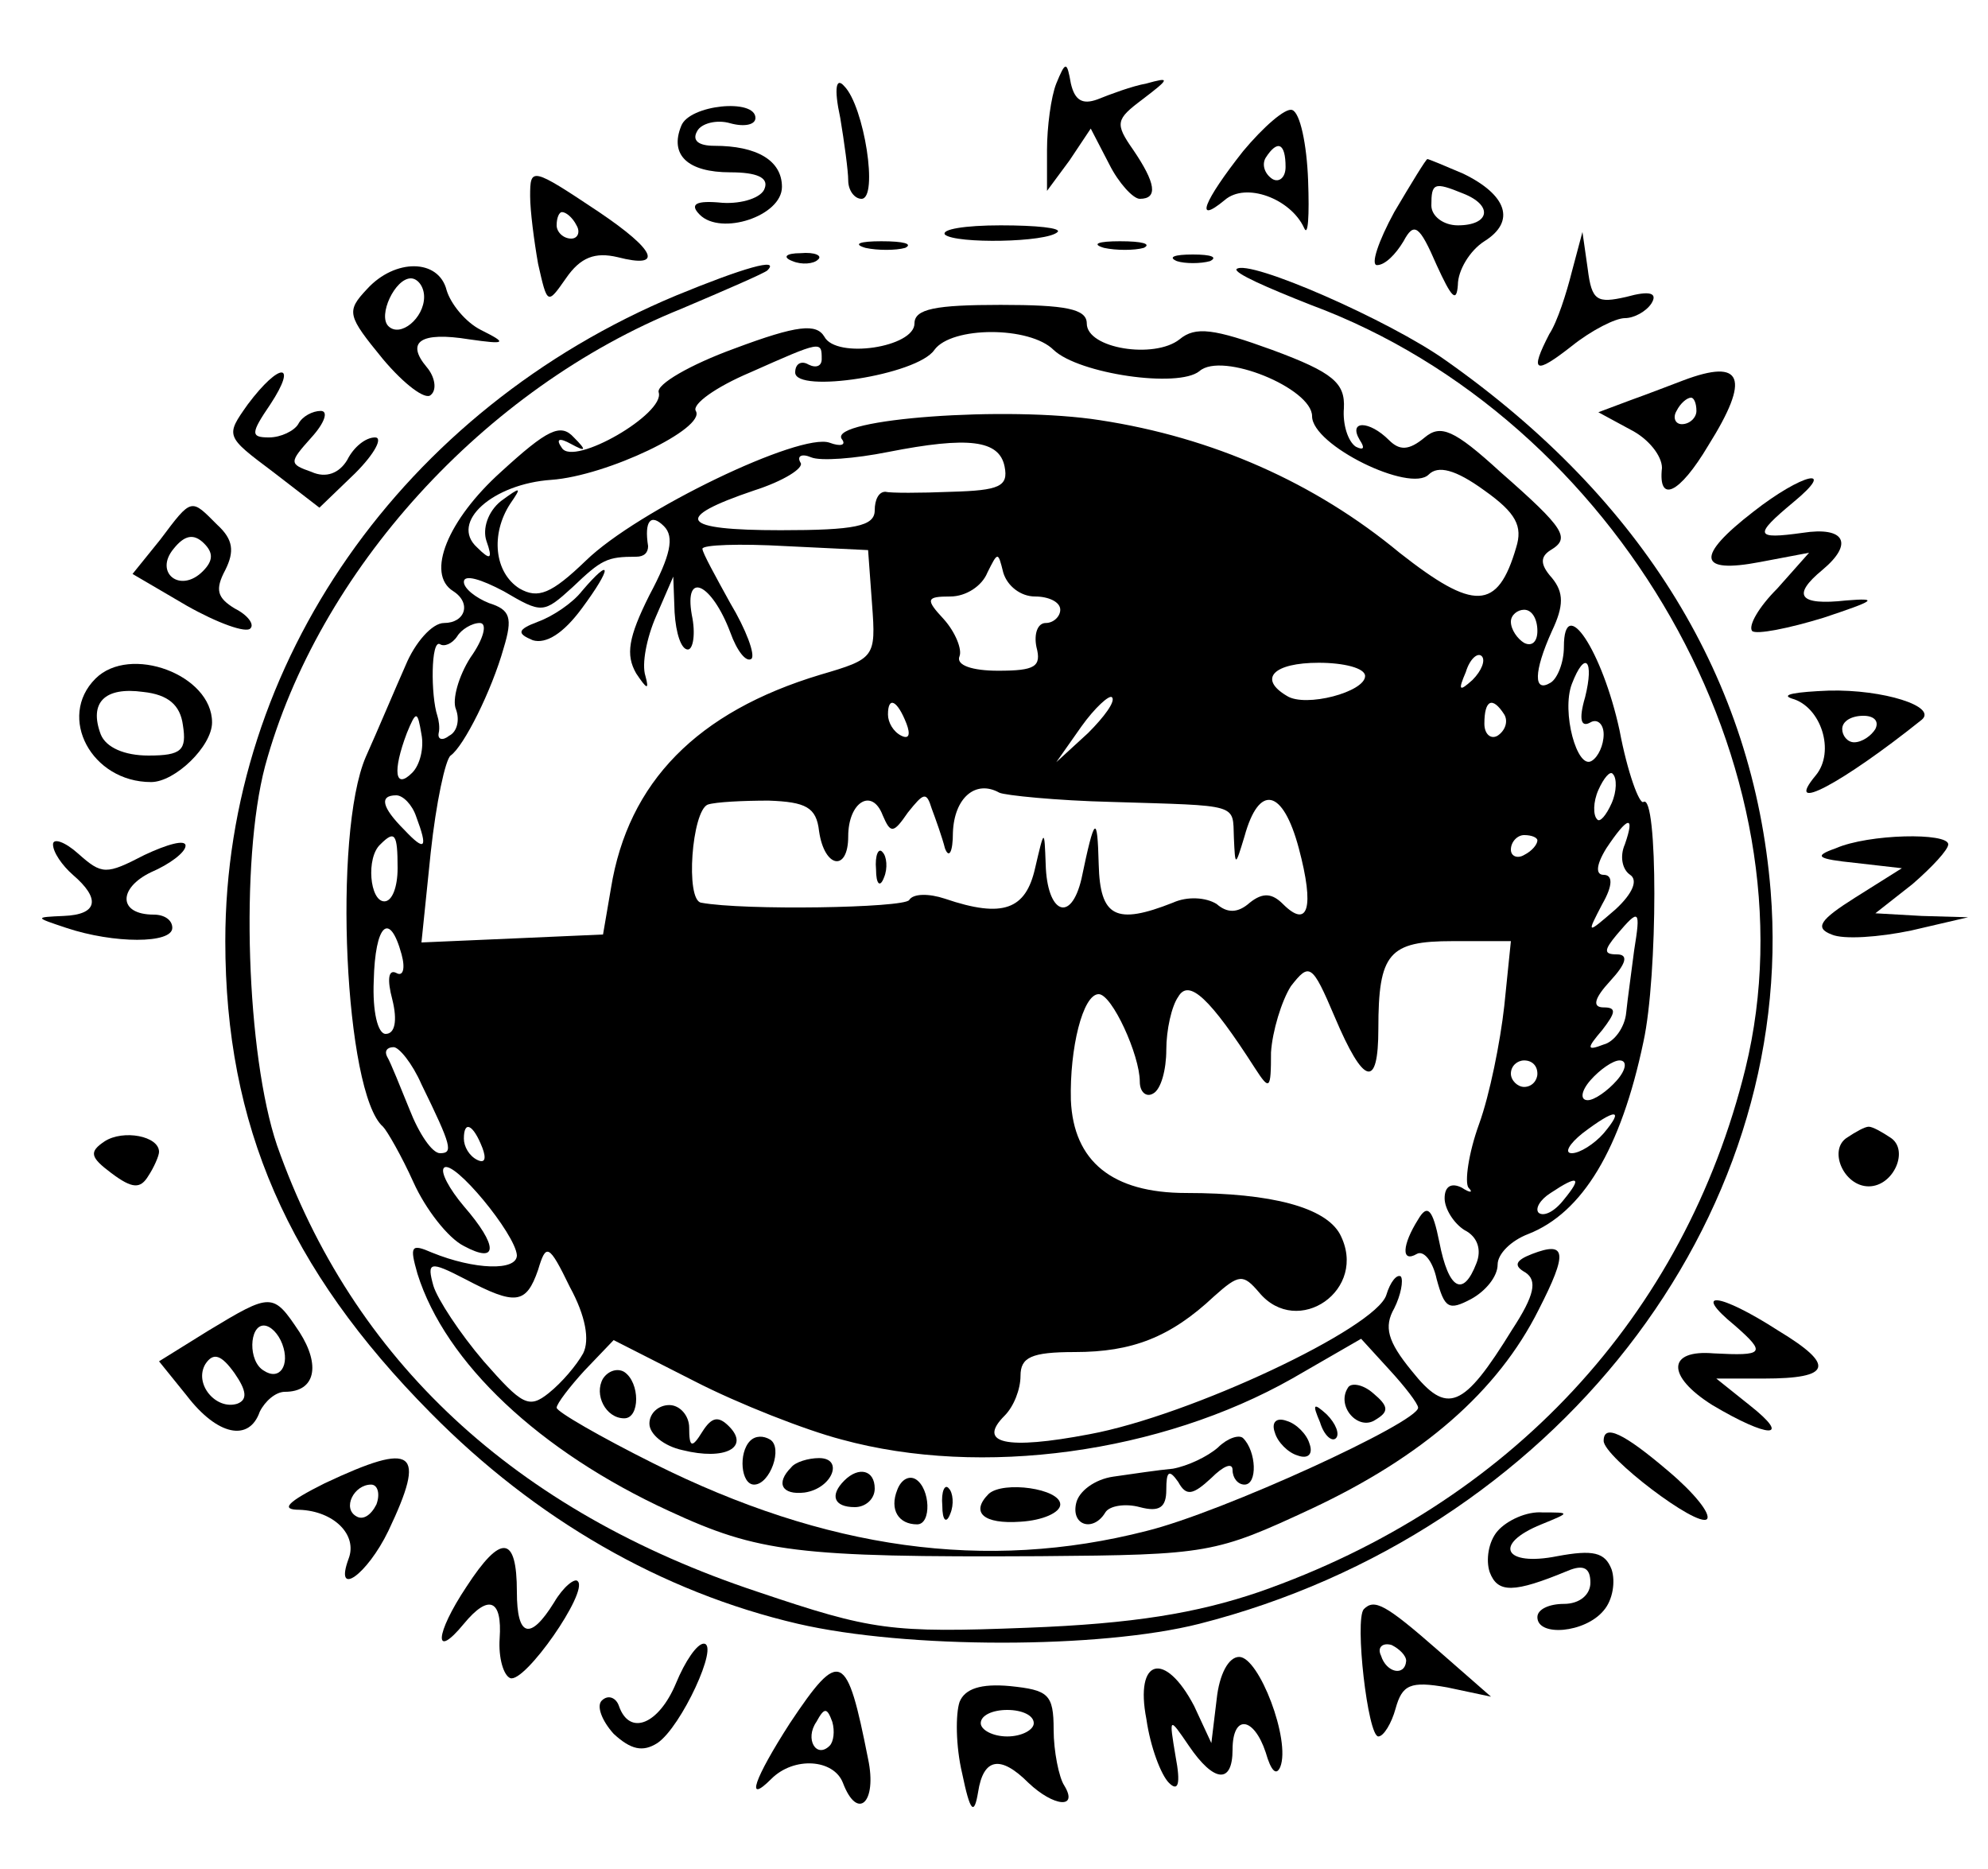 <?xml version="1.0" standalone="no"?>
<!DOCTYPE svg PUBLIC "-//W3C//DTD SVG 20010904//EN"
 "http://www.w3.org/TR/2001/REC-SVG-20010904/DTD/svg10.dtd">
<svg version="1.0" xmlns="http://www.w3.org/2000/svg"
 width="150pt" height="141pt" viewBox="0 0 150 141"
 preserveAspectRatio="xMidYMid meet">

<g transform="translate(0,141) scale(0.1,-0.1)"
fill="#000000" stroke="none">
<path d="M797 1347 c-4 -10 -7 -33 -7 -50 l0 -31 17 23 16 24 14 -27 c7 -14
18 -26 23 -26 14 0 12 12 -5 37 -14 20 -13 23 7 38 21 16 21 17 3 12 -11 -2
-27 -8 -37 -12 -11 -4 -17 -1 -20 12 -3 17 -4 17 -11 0z"/>
<path d="M634 1321 c3 -18 6 -40 6 -47 0 -8 5 -14 10 -14 13 0 2 70 -13 85 -6
7 -8 -1 -3 -24z"/>
<path d="M514 1315 c-9 -22 5 -35 37 -35 20 0 29 -4 26 -12 -2 -7 -17 -12 -32
-11 -20 2 -25 -1 -17 -9 16 -16 62 -1 62 21 0 20 -19 31 -51 31 -12 0 -17 4
-13 11 3 6 15 9 25 6 11 -3 19 -1 19 4 0 15 -50 10 -56 -6z"/>
<path d="M938 1296 c-30 -38 -37 -56 -14 -37 16 14 50 1 60 -21 3 -7 4 9 3 36
-1 27 -6 51 -12 53 -5 2 -22 -13 -37 -31z m32 -12 c0 -8 -5 -12 -10 -9 -6 4
-8 11 -5 16 9 14 15 11 15 -7z"/>
<path d="M1052 1250 c-12 -22 -18 -40 -13 -40 6 0 14 8 20 18 8 15 12 12 25
-18 11 -24 15 -29 16 -15 0 11 9 26 20 33 24 15 17 35 -16 51 -14 6 -26 11
-27 11 -1 0 -12 -18 -25 -40z m52 14 c23 -9 20 -24 -4 -24 -11 0 -20 7 -20 15
0 17 2 18 24 9z"/>
<path d="M400 1262 c0 -11 3 -34 6 -51 7 -31 7 -31 21 -11 11 16 22 20 39 16
35 -9 29 5 -14 34 -51 34 -52 34 -52 12z m35 -22 c3 -5 1 -10 -4 -10 -6 0 -11
5 -11 10 0 6 2 10 4 10 3 0 8 -4 11 -10z"/>
<path d="M713 1233 c8 -7 77 -6 85 2 3 3 -16 5 -43 5 -27 0 -45 -3 -42 -7z"/>
<path d="M653 1223 c9 -2 23 -2 30 0 6 3 -1 5 -18 5 -16 0 -22 -2 -12 -5z"/>
<path d="M833 1223 c9 -2 23 -2 30 0 6 3 -1 5 -18 5 -16 0 -22 -2 -12 -5z"/>
<path d="M1186 1205 c-4 -16 -11 -38 -17 -47 -15 -29 -11 -31 17 -9 15 12 33
21 40 21 7 0 16 5 20 11 5 8 -1 10 -19 5 -22 -5 -26 -3 -29 21 l-4 28 -8 -30z"/>
<path d="M598 1213 c7 -3 16 -2 19 1 4 3 -2 6 -13 5 -11 0 -14 -3 -6 -6z"/>
<path d="M888 1213 c6 -2 18 -2 25 0 6 3 1 5 -13 5 -14 0 -19 -2 -12 -5z"/>
<path d="M277 1192 c-16 -17 -15 -20 12 -53 16 -19 32 -31 36 -27 5 4 3 14 -3
21 -16 19 -5 27 32 21 28 -4 29 -3 9 7 -12 6 -23 20 -26 30 -6 24 -39 24 -60
1z m43 -6 c0 -16 -18 -31 -27 -22 -8 8 5 36 17 36 5 0 10 -6 10 -14z"/>
<path d="M510 1187 c-206 -86 -340 -277 -340 -487 0 -139 47 -247 155 -356 79
-80 174 -135 277 -159 82 -19 228 -19 303 0 267 68 451 304 431 553 -13 159
-96 295 -245 400 -42 30 -149 77 -158 69 -2 -3 23 -14 56 -27 232 -86 383
-351 328 -576 -46 -187 -178 -329 -367 -395 -47 -16 -95 -24 -175 -27 -103 -4
-117 -2 -203 27 -184 61 -306 175 -363 337 -23 68 -28 214 -9 286 40 147 165
285 314 345 33 14 63 27 65 29 10 10 -18 2 -69 -19z"/>
<path d="M690 1166 c0 -18 -59 -27 -68 -10 -6 10 -20 9 -68 -9 -33 -12 -59
-27 -57 -33 5 -16 -64 -56 -73 -42 -5 7 -2 8 7 3 11 -6 12 -5 2 5 -10 11 -20
6 -55 -26 -40 -36 -57 -77 -36 -90 14 -9 9 -24 -7 -24 -9 0 -22 -15 -29 -32
-8 -18 -21 -49 -30 -69 -25 -58 -16 -254 13 -279 3 -3 14 -22 23 -42 9 -20 26
-42 38 -48 26 -14 26 0 0 30 -11 13 -18 26 -15 29 7 7 54 -50 55 -66 0 -12
-32 -11 -64 2 -16 7 -17 5 -11 -16 21 -67 92 -134 190 -179 67 -31 96 -35 280
-34 127 1 132 2 205 36 83 39 140 88 171 150 22 43 21 52 -5 42 -13 -5 -14 -9
-5 -14 9 -6 7 -17 -10 -43 -37 -60 -49 -65 -76 -31 -18 22 -21 33 -13 47 5 10
7 21 5 24 -3 2 -8 -4 -11 -14 -8 -25 -148 -91 -224 -105 -63 -12 -85 -7 -64
14 7 7 12 20 12 30 0 14 8 18 41 18 43 0 72 11 105 42 19 17 22 17 34 3 29
-35 83 2 61 44 -11 20 -51 31 -116 31 -56 0 -85 24 -87 70 -1 39 9 80 21 80
10 0 31 -46 31 -66 0 -8 5 -12 10 -9 6 3 10 18 10 33 0 15 4 33 9 40 8 14 24
-1 58 -54 11 -17 12 -16 12 12 1 16 8 39 15 50 14 18 16 17 33 -23 22 -52 33
-55 33 -9 0 57 8 66 56 66 l44 0 -5 -49 c-3 -27 -11 -67 -19 -89 -8 -22 -11
-44 -8 -48 4 -4 1 -4 -5 0 -8 4 -13 1 -13 -8 0 -8 7 -19 15 -24 10 -5 13 -15
9 -25 -10 -26 -21 -20 -28 16 -5 25 -9 29 -16 17 -12 -19 -13 -33 -1 -26 5 3
12 -5 15 -19 6 -22 9 -24 26 -15 11 6 20 17 20 26 0 8 10 18 23 23 41 16 70
64 87 145 11 50 11 188 0 181 -3 -2 -12 22 -18 54 -13 60 -42 104 -42 63 0
-12 -5 -24 -10 -27 -13 -8 -13 8 1 39 9 19 9 29 0 40 -9 10 -9 16 -1 21 15 9
11 16 -38 59 -35 32 -45 36 -57 26 -12 -10 -19 -10 -27 -2 -15 15 -31 15 -22
0 4 -6 3 -8 -3 -5 -6 4 -10 17 -9 29 1 19 -8 27 -54 44 -44 16 -58 18 -70 8
-19 -15 -70 -7 -70 12 0 11 -16 14 -65 14 -49 0 -65 -3 -65 -14z m105 -20 c19
-18 94 -29 110 -16 17 15 85 -13 85 -34 0 -22 74 -58 88 -44 7 7 20 4 42 -12
24 -17 29 -27 24 -43 -14 -48 -32 -48 -88 -4 -64 53 -141 87 -226 100 -70 11
-204 1 -195 -14 4 -5 -1 -6 -9 -3 -22 8 -145 -51 -184 -89 -26 -25 -36 -29
-50 -21 -19 12 -22 41 -7 64 9 13 8 13 -7 2 -10 -8 -14 -21 -11 -30 5 -14 3
-15 -7 -5 -21 19 12 48 56 51 42 3 117 39 109 52 -3 5 15 18 41 29 54 24 54
24 54 10 0 -5 -4 -7 -10 -4 -5 3 -10 1 -10 -6 0 -16 92 -2 105 17 13 18 72 18
90 0z m-37 -88 c3 -15 -4 -18 -40 -19 -24 -1 -46 -1 -50 0 -5 0 -8 -6 -8 -14
0 -12 -15 -15 -71 -15 -76 0 -82 9 -20 30 22 7 38 17 35 21 -3 5 1 7 8 4 7 -3
33 -1 58 4 61 12 84 9 88 -11z m-268 -97 c-16 -32 -18 -45 -10 -59 8 -12 10
-13 7 -2 -3 9 1 29 8 45 l13 30 1 -27 c1 -16 5 -28 10 -28 4 0 6 12 3 26 -6
34 15 24 29 -13 5 -14 12 -23 16 -20 3 3 -4 22 -16 42 -11 20 -21 38 -21 41 0
3 28 4 63 2 l62 -3 3 -41 c3 -40 2 -41 -39 -53 -93 -28 -145 -81 -158 -161
l-6 -35 -68 -3 -69 -3 7 68 c4 37 11 70 15 73 10 7 31 49 40 81 7 23 5 29 -11
34 -10 4 -19 11 -19 16 0 6 13 2 30 -7 29 -17 30 -17 52 3 22 21 26 23 48 23
6 0 9 3 9 8 -3 19 2 25 12 15 8 -8 5 -22 -11 -52z m291 -1 c10 0 19 -4 19 -10
0 -5 -5 -10 -11 -10 -6 0 -9 -8 -7 -18 4 -15 -1 -18 -29 -18 -19 0 -32 4 -29
11 2 5 -3 18 -12 28 -14 15 -13 17 5 17 12 0 24 8 28 18 8 16 8 16 12 0 3 -10
13 -18 24 -18z m379 -26 c0 -8 -4 -12 -10 -9 -5 3 -10 10 -10 16 0 5 5 9 10 9
6 0 10 -7 10 -16z m-805 -20 c-9 -14 -14 -32 -11 -39 3 -8 1 -17 -5 -20 -5 -4
-9 -3 -8 2 1 4 0 10 -1 13 -5 15 -5 58 2 54 3 -2 9 0 13 6 3 5 11 10 17 10 6
0 3 -12 -7 -26z m756 -17 c-10 -9 -11 -8 -5 6 3 10 9 15 12 12 3 -3 0 -11 -7
-18z m-81 3 c0 -12 -45 -24 -59 -15 -22 13 -10 25 24 25 19 0 35 -4 35 -10z
m166 -16 c-5 -17 -3 -23 4 -19 5 3 10 -1 10 -9 0 -8 -4 -17 -9 -20 -11 -7 -23
37 -15 58 10 26 17 18 10 -10z m-375 -27 l-24 -22 19 27 c10 14 21 24 23 22 3
-3 -6 -15 -18 -27z m-137 7 c3 -8 2 -12 -4 -9 -6 3 -10 10 -10 16 0 14 7 11
14 -7z m451 7 c3 -5 1 -12 -5 -16 -5 -3 -10 1 -10 9 0 18 6 21 15 7z m-824
-44 c-13 -13 -15 1 -4 30 7 17 8 17 11 -1 2 -10 -1 -23 -7 -29z m905 -23 c-4
-9 -9 -15 -11 -12 -3 3 -3 13 1 22 4 9 9 15 11 12 3 -3 3 -13 -1 -22z m-377 1
c97 -3 91 -1 92 -27 1 -22 1 -22 8 1 11 40 29 36 41 -9 12 -45 7 -61 -12 -42
-8 8 -15 9 -25 1 -9 -8 -17 -8 -25 -1 -8 5 -22 6 -33 1 -43 -17 -55 -11 -56
29 -1 38 -3 37 -13 -11 -8 -34 -26 -26 -27 11 -1 27 -1 27 -8 -3 -7 -31 -24
-38 -68 -23 -12 4 -24 4 -27 -1 -4 -6 -125 -8 -157 -2 -12 2 -7 69 5 74 6 2
27 3 46 3 28 -1 36 -5 38 -23 4 -28 22 -31 22 -4 0 26 18 37 26 16 6 -14 8
-14 19 2 12 15 14 16 18 3 3 -8 8 -22 10 -30 3 -8 6 -3 6 12 1 26 17 40 35 30
4 -2 43 -6 85 -7z m-525 -11 c9 -24 7 -27 -9 -10 -17 17 -19 26 -6 26 5 0 12
-7 15 -16z m912 -21 c-4 -9 -2 -19 4 -23 6 -4 2 -14 -11 -26 -22 -19 -22 -19
-10 4 8 14 8 22 1 22 -6 0 -6 7 2 20 16 24 22 26 14 3z m-926 -18 c0 -14 -4
-25 -10 -25 -11 0 -14 33 -3 43 11 11 13 8 13 -18z m860 21 c0 -3 -4 -8 -10
-11 -5 -3 -10 -1 -10 4 0 6 5 11 10 11 6 0 10 -2 10 -4z m73 -83 c-2 -16 -5
-37 -6 -47 -1 -11 -9 -22 -17 -24 -13 -5 -13 -3 -1 11 10 13 11 17 1 17 -9 0
-7 7 5 20 12 13 14 20 5 20 -10 0 -10 3 0 15 17 20 18 19 13 -12z m-930 -3 c3
-11 1 -17 -4 -14 -6 3 -7 -5 -3 -20 4 -16 2 -26 -5 -26 -6 0 -10 17 -9 40 1
43 12 53 21 20z m15 -98 c23 -47 24 -52 14 -52 -6 0 -16 15 -23 33 -7 17 -14
35 -17 40 -2 4 0 7 5 7 4 0 14 -12 21 -28z m842 8 c0 -5 -4 -10 -10 -10 -5 0
-10 5 -10 10 0 6 5 10 10 10 6 0 10 -4 10 -10z m60 -5 c-7 -8 -17 -15 -22 -15
-6 0 -5 7 2 15 7 8 17 15 22 15 6 0 5 -7 -2 -15z m-10 -40 c-7 -8 -18 -15 -24
-15 -6 0 -2 7 8 15 25 19 32 19 16 0z m-846 -11 c3 -8 2 -12 -4 -9 -6 3 -10
10 -10 16 0 14 7 11 14 -7z m816 -39 c-7 -9 -15 -13 -19 -10 -3 3 1 10 9 15
21 14 24 12 10 -5z m-740 -116 c-5 -9 -16 -22 -26 -30 -15 -12 -20 -9 -49 24
-18 21 -35 47 -38 57 -5 18 -3 19 24 5 38 -20 46 -19 55 7 6 20 8 20 24 -13
12 -22 15 -40 10 -50z m195 -65 c106 -29 241 -10 340 46 l52 30 21 -23 c12
-13 22 -26 22 -29 0 -11 -148 -79 -205 -93 -121 -31 -242 -14 -372 51 -40 20
-73 39 -73 42 0 3 10 16 21 28 l22 23 61 -31 c33 -17 84 -37 111 -44z"/>
<path d="M439 964 c-7 -9 -22 -19 -33 -23 -16 -6 -16 -9 -4 -14 10 -3 23 5 37
24 23 31 23 40 0 13z"/>
<path d="M661 754 c0 -11 3 -14 6 -6 3 7 2 16 -1 19 -3 4 -6 -2 -5 -13z"/>
<path d="M455 370 c-7 -12 2 -30 16 -30 12 0 12 27 0 35 -5 3 -12 1 -16 -5z"/>
<path d="M1017 363 c-9 -14 8 -33 21 -24 10 6 10 10 -2 20 -8 7 -17 8 -19 4z"/>
<path d="M490 336 c0 -8 11 -17 25 -20 32 -8 51 2 35 18 -8 8 -13 7 -20 -4 -8
-13 -10 -12 -10 3 0 9 -7 17 -15 17 -8 0 -15 -6 -15 -14z"/>
<path d="M996 337 c3 -10 9 -15 12 -12 3 3 0 11 -7 18 -10 9 -11 8 -5 -6z"/>
<path d="M962 329 c2 -7 10 -15 17 -17 8 -3 12 1 9 9 -2 7 -10 15 -17 17 -8 3
-12 -1 -9 -9z"/>
<path d="M566 323 c-9 -9 -7 -33 3 -33 12 0 22 28 12 34 -5 3 -11 3 -15 -1z"/>
<path d="M919 318 c-8 -7 -23 -14 -34 -16 -11 -1 -31 -4 -45 -6 -14 -2 -26
-11 -28 -20 -4 -17 13 -22 22 -7 3 5 15 7 26 4 15 -4 20 0 20 13 0 14 2 16 9
6 6 -11 11 -10 25 3 9 9 16 12 16 6 0 -6 4 -11 9 -11 10 0 9 25 -1 35 -3 3
-12 0 -19 -7z"/>
<path d="M597 303 c-12 -12 -7 -21 10 -19 21 3 30 26 11 26 -8 0 -18 -3 -21
-7z"/>
<path d="M637 293 c-11 -11 -8 -20 8 -20 8 0 15 6 15 14 0 14 -12 17 -23 6z"/>
<path d="M677 286 c-6 -15 1 -26 15 -26 11 0 10 27 -1 34 -5 3 -11 0 -14 -8z"/>
<path d="M711 274 c0 -11 3 -14 6 -6 3 7 2 16 -1 19 -3 4 -6 -2 -5 -13z"/>
<path d="M746 283 c-14 -14 -4 -23 24 -21 17 1 30 7 30 13 0 12 -43 18 -54 8z"/>
<path d="M187 1105 c-17 -24 -17 -24 19 -51 l35 -27 27 26 c15 15 21 27 15 27
-7 0 -16 -7 -21 -17 -6 -10 -16 -14 -27 -9 -17 6 -17 7 0 26 10 11 13 20 7 20
-6 0 -14 -4 -17 -10 -3 -5 -13 -10 -22 -10 -14 0 -14 3 1 25 21 32 7 32 -17 0z"/>
<path d="M1270 1123 c-8 -3 -26 -10 -40 -15 l-24 -9 24 -13 c14 -7 24 -20 24
-29 -3 -27 13 -20 35 17 32 51 26 66 -19 49z m10 -23 c0 -5 -5 -10 -11 -10 -5
0 -7 5 -4 10 3 6 8 10 11 10 2 0 4 -4 4 -10z"/>
<path d="M1323 1024 c-44 -34 -42 -47 5 -38 l37 7 -24 -27 c-14 -14 -22 -28
-19 -32 3 -3 28 2 54 10 39 13 42 15 17 13 -36 -4 -41 4 -18 23 24 20 17 33
-15 28 -36 -5 -37 -2 -7 23 34 28 7 22 -30 -7z"/>
<path d="M121 1003 l-21 -26 41 -24 c23 -13 45 -21 48 -17 3 3 -2 10 -12 15
-13 8 -15 14 -7 29 7 14 6 23 -6 34 -20 20 -19 21 -43 -11z m32 -24 c-17 -17
-37 -1 -22 17 8 10 15 12 23 4 7 -7 7 -13 -1 -21z"/>
<path d="M72 898 c-29 -29 -3 -78 42 -78 18 0 46 27 46 45 0 36 -62 59 -88 33z
m66 -35 c3 -19 -1 -23 -26 -23 -18 0 -32 6 -36 16 -9 24 3 36 32 32 19 -2 28
-10 30 -25z"/>
<path d="M1352 883 c22 -6 33 -40 18 -58 -25 -30 20 -6 80 42 12 10 -29 23
-70 22 -25 -1 -37 -3 -28 -6z m63 -23 c-3 -5 -10 -10 -16 -10 -5 0 -9 5 -9 10
0 6 7 10 16 10 8 0 12 -4 9 -10z"/>
<path d="M40 773 c0 -6 7 -16 15 -23 21 -18 19 -30 -7 -31 -22 -1 -22 -1 2 -9
36 -12 80 -12 80 0 0 6 -6 10 -14 10 -27 0 -27 20 -2 32 14 6 26 15 26 20 0 5
-14 1 -31 -7 -29 -15 -32 -15 -50 1 -10 9 -19 12 -19 7z"/>
<path d="M1385 770 c-17 -6 -14 -8 15 -11 l35 -4 -35 -22 c-27 -17 -31 -23
-18 -28 9 -4 36 -2 60 3 l43 10 -35 1 -35 2 28 22 c15 13 27 26 27 30 0 9 -60
8 -85 -3z"/>
<path d="M79 549 c-12 -8 -11 -12 5 -24 16 -12 22 -12 28 -2 4 6 8 15 8 18 0
12 -27 17 -41 8z"/>
<path d="M1394 552 c-15 -9 -3 -37 16 -37 19 0 31 28 16 37 -6 4 -13 8 -16 8
-3 0 -10 -4 -16 -8z"/>
<path d="M157 406 l-37 -23 21 -26 c23 -30 47 -35 55 -12 4 8 12 15 19 15 23
0 27 20 11 45 -20 30 -21 30 -69 1z m56 -10 c6 -16 -2 -28 -14 -20 -12 7 -11
34 0 34 5 0 11 -6 14 -14z m-34 -45 c-16 -5 -33 15 -24 30 6 9 12 7 22 -7 9
-13 10 -20 2 -23z"/>
<path d="M1309 410 c24 -21 22 -23 -16 -21 -35 3 -36 -17 -1 -39 42 -25 61
-26 28 0 l-25 20 36 0 c51 0 54 10 11 36 -45 29 -66 31 -33 4z"/>
<path d="M1210 323 c0 -12 71 -66 78 -59 3 4 -10 20 -29 36 -34 29 -49 36 -49
23z"/>
<path d="M245 291 c-28 -14 -34 -20 -19 -20 26 -1 44 -19 37 -37 -11 -30 14
-12 30 21 29 61 20 68 -48 36z m39 -16 c-4 -8 -10 -12 -15 -9 -11 6 -2 24 11
24 5 0 7 -7 4 -15z"/>
<path d="M1130 255 c-7 -8 -9 -22 -6 -31 6 -16 18 -16 59 1 12 5 17 2 17 -9 0
-9 -8 -16 -20 -16 -11 0 -20 -4 -20 -10 0 -15 36 -12 50 5 7 8 9 22 6 31 -5
13 -14 15 -41 10 -40 -8 -49 9 -12 24 22 9 22 9 1 9 -12 1 -27 -6 -34 -14z"/>
<path d="M352 213 c-24 -36 -25 -56 -2 -28 19 23 29 18 27 -11 -1 -15 3 -28 8
-30 11 -4 59 65 51 73 -2 3 -11 -4 -18 -16 -18 -29 -28 -26 -28 8 0 43 -12 44
-38 4z"/>
<path d="M1029 196 c-7 -8 3 -96 11 -96 4 0 10 10 13 21 5 18 11 21 39 16 l33
-7 -40 35 c-40 35 -48 39 -56 31z m32 -39 c-1 -12 -15 -9 -19 4 -3 6 1 10 8 8
6 -3 11 -8 11 -12z"/>
<path d="M510 140 c-13 -31 -35 -40 -43 -17 -2 6 -8 9 -13 4 -4 -4 0 -15 9
-25 13 -12 22 -14 33 -7 18 12 47 75 35 75 -5 0 -14 -13 -21 -30z"/>
<path d="M918 128 l-4 -33 -13 28 c-22 42 -45 36 -36 -10 3 -21 11 -42 17 -48
7 -7 9 -1 5 20 -5 30 -5 30 10 8 19 -28 33 -29 33 -3 0 27 16 25 25 -2 4 -14
8 -18 11 -11 8 20 -16 83 -31 83 -8 0 -15 -13 -17 -32z"/>
<path d="M596 110 c-27 -42 -34 -62 -14 -42 17 17 47 15 54 -3 11 -29 26 -15
19 18 -16 81 -21 84 -59 27z m30 -17 c-10 -10 -19 5 -10 18 6 11 8 11 12 0 2
-7 1 -15 -2 -18z"/>
<path d="M724 126 c-3 -9 -3 -33 2 -54 6 -29 9 -32 12 -14 4 26 17 28 38 7 19
-18 38 -20 27 -2 -4 6 -8 26 -8 42 0 27 -4 30 -33 33 -22 2 -34 -2 -38 -12z
m56 -16 c0 -5 -9 -10 -20 -10 -11 0 -20 5 -20 10 0 6 9 10 20 10 11 0 20 -4
20 -10z"/>
</g>
</svg>

